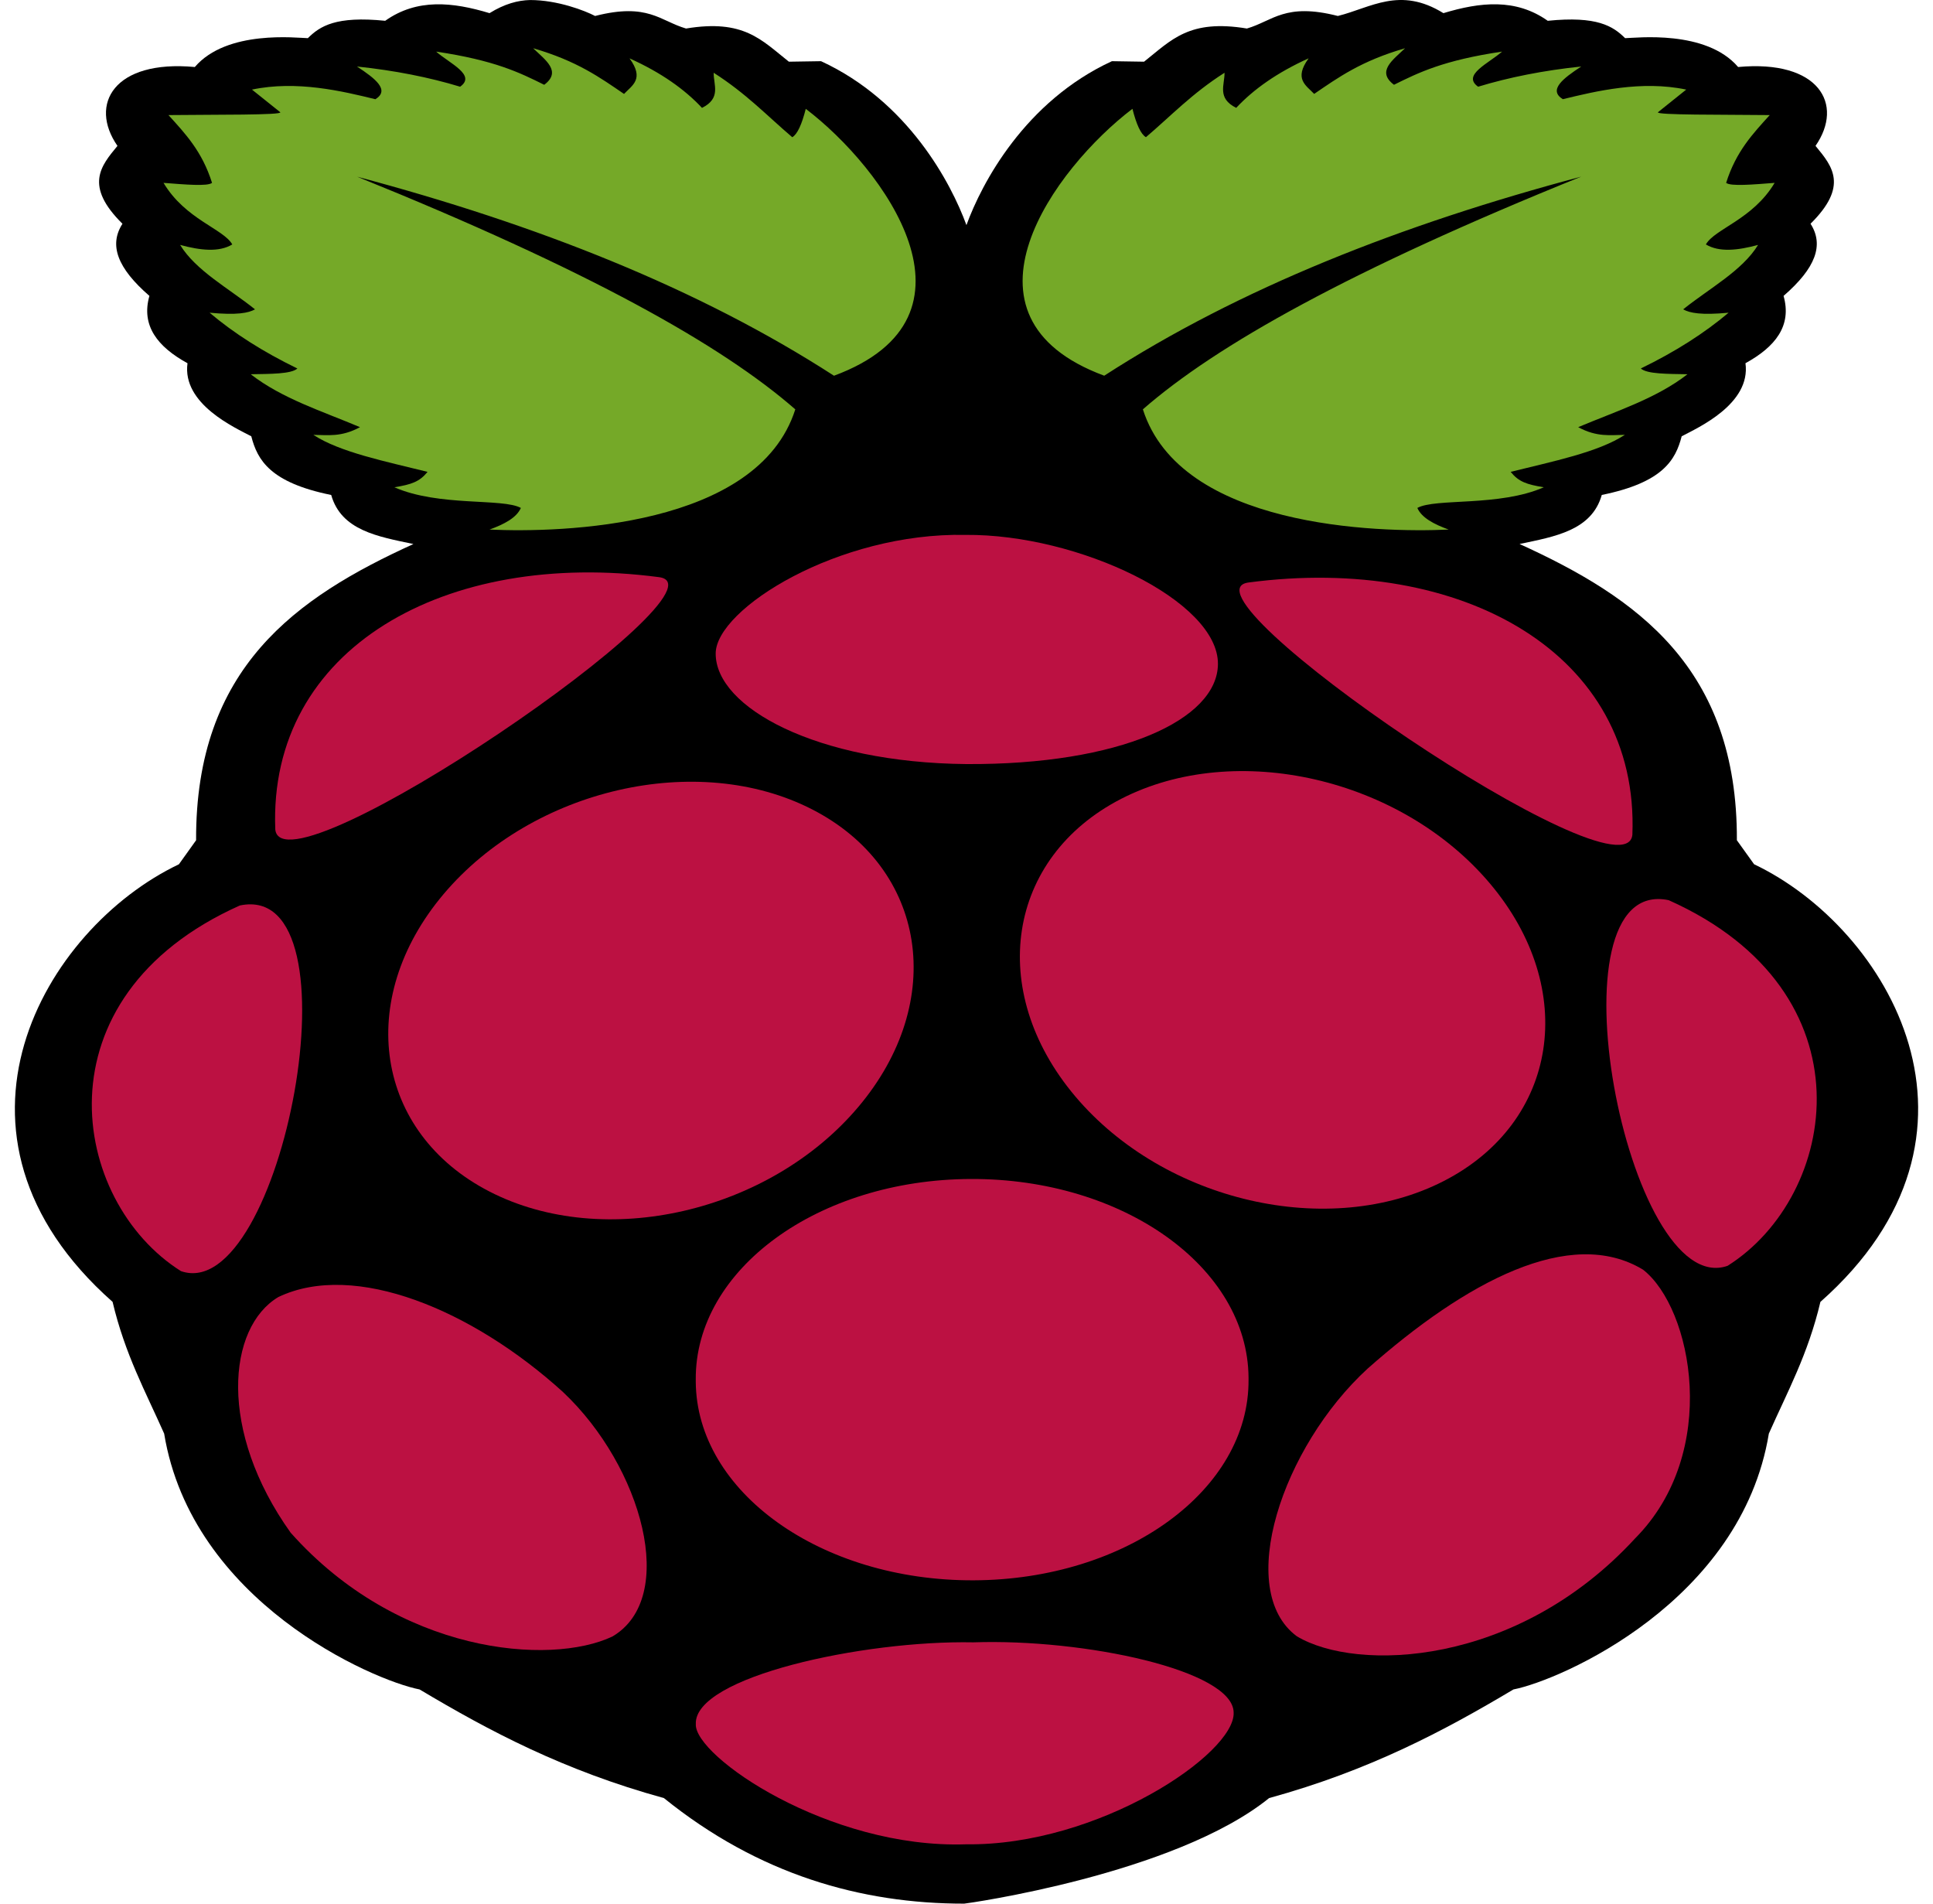 <svg width="65" height="64" viewBox="0 0 65 64" fill="none" xmlns="http://www.w3.org/2000/svg">
<path d="M16.461 0.442C16.966 0.13 17.411 0.011 17.825 0.001C18.751 0.001 19.668 0.358 20.011 0.537C21.79 0.082 22.195 0.705 23.069 0.959C25.008 0.638 25.597 1.336 26.527 2.074L27.609 2.057C30.533 3.406 31.982 6.154 32.498 7.568C33.013 6.155 34.465 3.406 37.39 2.057L38.471 2.074C39.401 1.336 39.99 0.638 41.929 0.959C42.803 0.705 43.209 0.082 44.987 0.537C46.097 0.262 47.069 -0.466 48.537 0.442C49.774 0.068 50.973 -0.061 52.045 0.699C53.701 0.531 54.239 0.878 54.647 1.283C55.011 1.277 57.367 0.99 58.447 2.253C61.163 2.001 62.021 3.503 61.049 4.905L61.069 4.928C61.616 5.592 62.164 6.256 60.882 7.522C61.34 8.236 61.056 9.011 59.975 9.948C60.26 10.951 59.7 11.659 58.694 12.211C58.882 13.585 57.086 14.383 56.549 14.668C56.343 15.468 55.914 16.223 53.862 16.64C53.524 17.833 52.291 18.039 51.097 18.289C55.044 20.086 58.428 22.45 58.405 28.249L58.984 29.056C63.51 31.211 67.581 38.138 61.214 43.769C60.798 45.531 60.101 46.797 59.48 48.198C58.551 53.843 52.489 56.486 50.891 56.799C48.547 58.196 46.052 59.522 42.676 60.451C39.492 63.022 32.474 64 32.423 64C28.956 64.002 25.508 63.022 22.325 60.451C18.948 59.522 16.453 58.196 14.11 56.799C12.511 56.486 6.449 53.843 5.52 48.198C4.899 46.797 4.202 45.531 3.786 43.769C-2.581 38.139 1.491 31.212 6.016 29.057L6.594 28.249C6.571 22.45 9.956 20.086 13.902 18.29C12.708 18.04 11.475 17.834 11.137 16.641C9.085 16.224 8.656 15.468 8.45 14.668C7.914 14.384 6.117 13.585 6.305 12.212C5.3 11.66 4.739 10.952 5.024 9.948C3.943 9.011 3.659 8.237 4.118 7.523C2.821 6.241 3.395 5.577 3.95 4.905C2.978 3.504 3.836 2.001 6.551 2.253C7.632 0.991 9.988 1.277 10.352 1.283C10.759 0.878 11.297 0.531 12.953 0.699C14.025 -0.061 15.225 0.069 16.461 0.442Z" fill="black"/>
<path d="M12.002 5.938C19.761 9.07 24.272 11.604 26.743 13.763C25.478 17.735 18.876 17.916 16.462 17.804C16.956 17.624 17.369 17.408 17.515 17.077C16.909 16.74 14.761 17.041 13.262 16.382C13.838 16.288 14.107 16.197 14.377 15.864C12.96 15.511 11.434 15.206 10.537 14.62C11.021 14.624 11.473 14.704 12.105 14.361C10.837 13.825 9.483 13.401 8.431 12.582C9.087 12.57 9.794 12.577 10 12.389C8.839 11.825 7.859 11.199 7.048 10.513C7.966 10.6 8.353 10.525 8.575 10.4C7.697 9.696 6.586 9.101 6.057 8.234C6.738 8.418 7.362 8.488 7.811 8.218C7.513 7.691 6.235 7.38 5.499 6.148C6.217 6.203 6.978 6.271 7.13 6.148C6.797 5.086 6.226 4.488 5.665 3.869C7.201 3.851 9.528 3.874 9.423 3.772L8.473 3.012C9.973 2.696 11.508 3.063 12.623 3.336C13.123 3.027 12.614 2.636 12.003 2.236C13.278 2.37 14.43 2.599 15.472 2.915C16.028 2.522 15.11 2.129 14.666 1.735C16.636 2.028 17.471 2.439 18.3 2.851C18.901 2.399 18.334 2.015 17.928 1.622C19.413 2.053 20.178 2.609 20.984 3.158C21.257 2.869 21.677 2.658 21.169 1.962C22.224 2.437 23.018 2.998 23.606 3.627C24.258 3.301 23.994 2.857 23.998 2.446C25.094 3.145 25.79 3.888 26.641 4.613C26.812 4.515 26.962 4.184 27.095 3.659C29.709 5.645 33.404 10.648 28.044 12.632C23.484 9.686 18.037 7.545 12.001 5.939L12.002 5.938Z" fill="#75A928"/>
<path d="M53.171 5.938C45.413 9.071 40.902 11.604 38.431 13.762C39.697 17.735 46.299 17.916 48.713 17.804C48.218 17.624 47.806 17.408 47.66 17.077C48.266 16.74 50.413 17.041 51.913 16.382C51.337 16.288 51.067 16.197 50.798 15.864C52.215 15.511 53.741 15.206 54.638 14.619C54.154 14.624 53.701 14.704 53.069 14.361C54.338 13.825 55.692 13.401 56.744 12.582C56.088 12.57 55.38 12.577 55.175 12.388C56.336 11.825 57.316 11.198 58.127 10.513C57.209 10.6 56.821 10.525 56.599 10.4C57.477 9.696 58.588 9.101 59.118 8.234C58.436 8.418 57.813 8.488 57.363 8.218C57.661 7.691 58.94 7.38 59.675 6.148C58.958 6.203 58.197 6.271 58.044 6.148C58.378 5.085 58.95 4.488 59.51 3.869C57.974 3.851 55.647 3.873 55.753 3.772L56.702 3.012C55.202 2.696 53.667 3.063 52.553 3.335C52.052 3.026 52.561 2.635 53.172 2.236C51.897 2.369 50.745 2.599 49.704 2.915C49.147 2.522 50.065 2.128 50.509 1.735C48.539 2.027 47.705 2.439 46.875 2.85C46.273 2.399 46.841 2.015 47.247 1.622C45.762 2.052 44.997 2.608 44.191 3.157C43.918 2.869 43.498 2.657 44.005 1.961C42.951 2.437 42.157 2.998 41.569 3.626C40.917 3.301 41.181 2.856 41.177 2.446C40.081 3.144 39.386 3.887 38.534 4.612C38.363 4.514 38.213 4.183 38.08 3.658C35.466 5.645 31.772 10.648 37.131 12.631C41.689 9.685 47.136 7.544 53.172 5.938H53.171Z" fill="#75A928"/>
<path d="M41.984 46.383C42.011 50.09 37.871 53.11 32.739 53.13C27.606 53.149 23.423 50.161 23.396 46.454C23.395 46.431 23.395 46.407 23.396 46.383C23.369 42.677 27.508 39.657 32.641 39.637C37.774 39.617 41.956 42.606 41.984 46.313V46.383Z" fill="#BC1142"/>
<path d="M27.311 27.212C31.162 29.188 31.857 33.666 28.862 37.215C25.867 40.764 20.318 42.039 16.467 40.063C12.616 38.087 11.922 33.609 14.916 30.06C17.911 26.512 23.46 25.236 27.311 27.212Z" fill="#BC1142"/>
<path d="M37.706 26.854C33.855 28.83 33.161 33.309 36.155 36.857C39.15 40.406 44.7 41.681 48.551 39.705C52.402 37.729 53.096 33.251 50.101 29.702C47.107 26.154 41.557 24.878 37.706 26.854Z" fill="#BC1142"/>
<path d="M8.065 30.442C12.222 29.57 9.468 43.912 6.085 42.735C2.364 40.391 1.166 33.527 8.065 30.442Z" fill="#BC1142"/>
<path d="M56.113 30.264C51.955 29.391 54.709 43.734 58.092 42.557C61.813 40.213 63.012 33.348 56.113 30.264Z" fill="#BC1142"/>
<path d="M41.986 19.583C49.162 18.634 55.132 21.973 54.891 28.065C54.655 30.401 39.343 19.931 41.986 19.583Z" fill="#BC1142"/>
<path d="M22.162 19.404C14.986 18.456 9.016 21.794 9.257 27.887C9.493 30.223 24.805 19.752 22.162 19.404Z" fill="#BC1142"/>
<path d="M32.469 17.983C28.186 17.896 24.076 20.472 24.066 21.967C24.055 23.782 27.452 25.641 32.498 25.688C37.651 25.717 40.939 24.2 40.955 22.327C40.974 20.204 36.269 17.951 32.469 17.983V17.983Z" fill="#BC1142"/>
<path d="M32.73 55.215C36.463 55.087 41.473 56.156 41.483 57.575C41.545 58.952 36.94 62.065 32.482 62.005C27.866 62.161 23.339 59.043 23.398 57.963C23.329 56.379 29.019 55.142 32.73 55.215Z" fill="#BC1142"/>
<path d="M18.939 46.807C21.598 49.315 22.81 53.721 20.591 55.02C18.492 56.012 13.396 55.603 9.773 51.528C7.33 48.108 7.645 44.629 9.36 43.606C11.925 42.383 15.889 44.035 18.94 46.807H18.939Z" fill="#BC1142"/>
<path d="M45.989 46.012C43.113 48.65 41.511 53.462 43.609 55.012C45.616 56.216 51.001 56.047 54.979 51.725C57.868 48.822 56.9 43.974 55.25 42.686C52.799 41.202 49.28 43.102 45.989 46.012V46.012Z" fill="#BC1142"/>
</svg>
